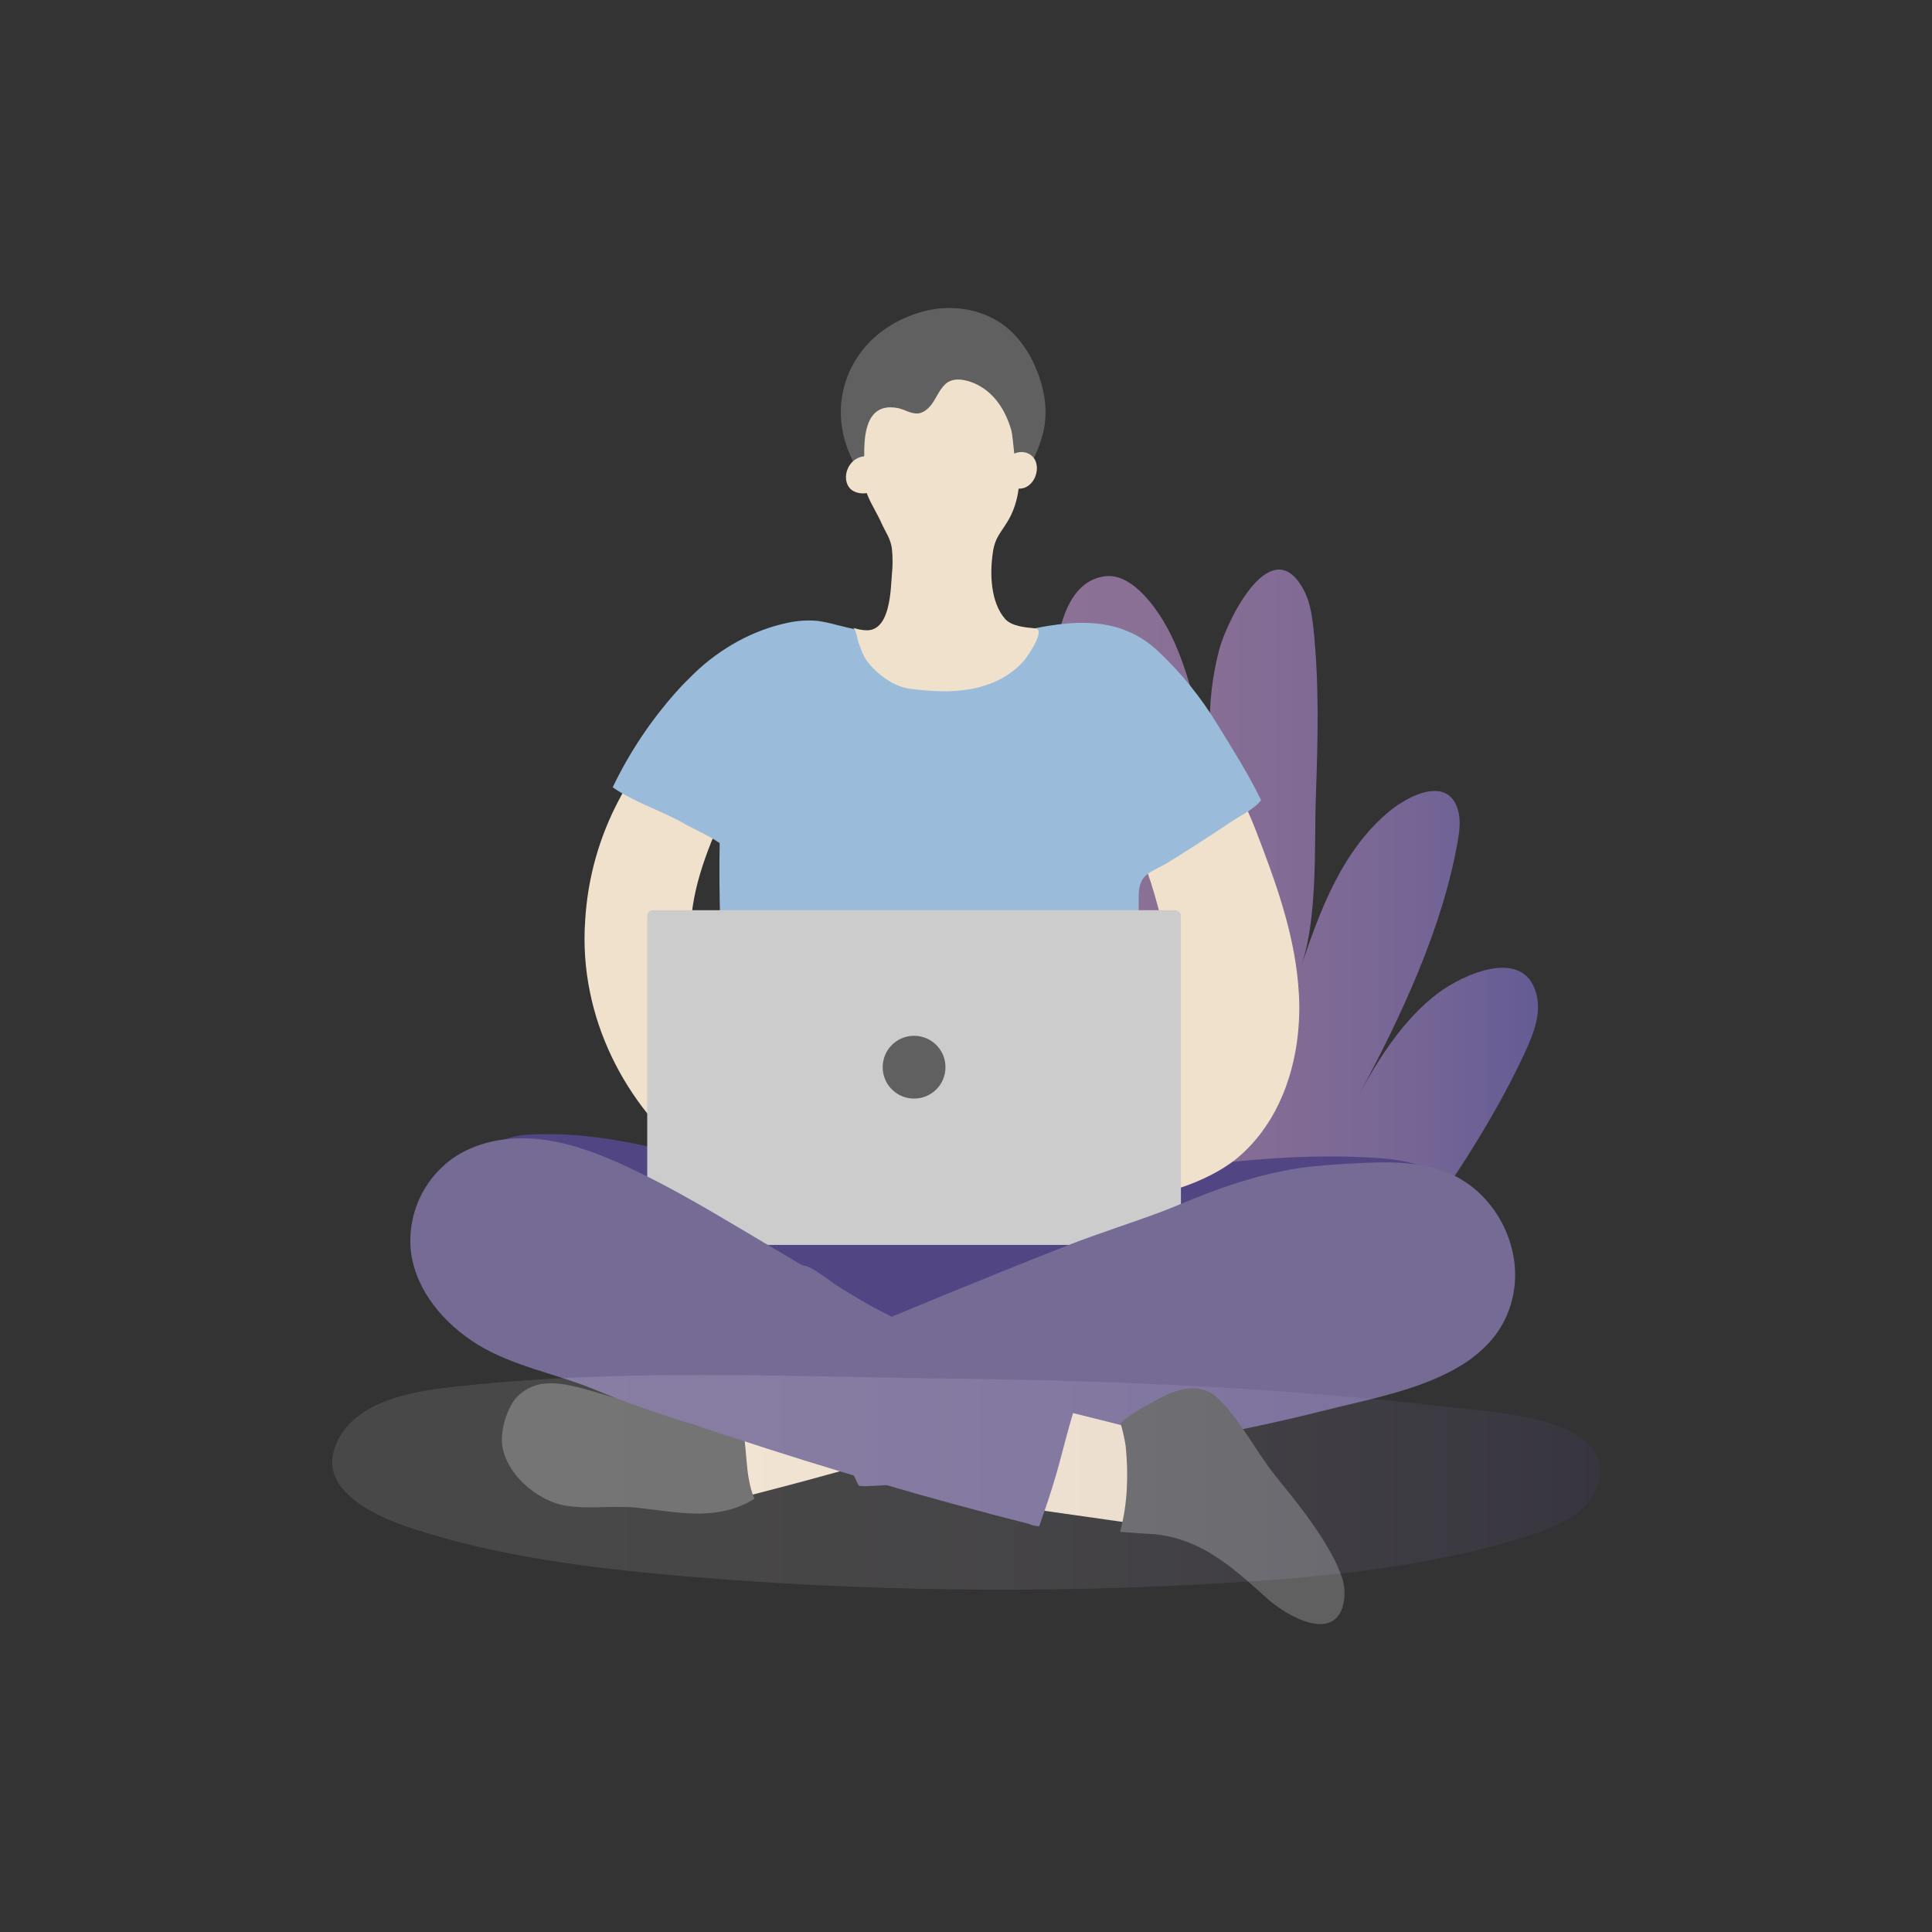<?xml version="1.0" encoding="utf-8"?>
<!-- Generator: Adobe Illustrator 23.0.4, SVG Export Plug-In . SVG Version: 6.00 Build 0)  -->
<svg version="1.1" id="Layer_1" xmlns="http://www.w3.org/2000/svg" xmlns:xlink="http://www.w3.org/1999/xlink" x="0px" y="0px"
	 viewBox="0 0 800 800" style="enable-background:new 0 0 800 800;" xml:space="preserve">
<rect x="0" y="0" width="800" height="800" fill="#333333" stroke="none"/>
<style type="text/css">
	.st0{opacity:0.13;fill:#110809;enable-background:new    ;}
	.st1{opacity:0.72;fill:url(#SVGID_1_);enable-background:new    ;}
	.st2{fill:#524584;}
	.st3{fill:#F0E1CD;}
	.st4{fill:#9ABCDA;}
	.st5{fill:#CCCCCC;}
	.st6{fill:#766B95;}
	.st7{fill:#606060;}
	.st8{opacity:0.13;fill:url(#SVGID_2_);enable-background:new    ;}
</style>
<title>hackers</title>
<g>
	<g id="Objects">
		<path class="st0" d="M277.6,569.4c-31.4,0.3-62.7,1.6-94.3,5.4c-18.2,2.2-39.8,7.8-45.1,26c-4.8,16.7,17.2,27.1,31.6,31.8
			c36,11.9,74.4,16.7,112.6,20c75.8,6.5,152,7.4,227.9,2.7c41.1-2.5,82.6-6.8,121.4-19c7.8-2.4,15.6-5.3,21.7-10.1s10.3-12.2,9-19.5
			c-3.6-20.3-44.8-22-61.2-23.9c-70-8.3-140.7-11.2-211.2-12C352.2,570.3,314.9,569.1,277.6,569.4z"/>
		
			<linearGradient id="SVGID_1_" gradientUnits="userSpaceOnUse" x1="404.962" y1="396.328" x2="636.889" y2="396.328" gradientTransform="matrix(1 0 0 -1 0 800)">
			<stop  offset="2.000000e-02" style="stop-color:#AF8ABC"/>
			<stop  offset="0.3" style="stop-color:#AC88BC"/>
			<stop  offset="0.55" style="stop-color:#A182BC"/>
			<stop  offset="0.79" style="stop-color:#8F79BC"/>
			<stop  offset="1" style="stop-color:#786CBC"/>
		</linearGradient>
		<path class="st1" d="M454.5,499.7c-19.6-23.6-39.9-50.9-47.9-80.3c-6.7-24.6,6.9-50.3,34.6-35.1c7.8,4.2,13.9,10.6,20.5,16.4
			c-10.1-28.8-20.8-57.3-24.1-87.9c-1.9-17.1-6.1-71,20.1-74.2c6-0.7,11.6,3.2,15.8,7.6c12.7,13.4,17.9,32,22.6,49.9
			c2.9,11,9.3,24.9,8.5,36.3c0.6-8.4-3.4-19.5-3.6-28.7c-0.4-11.8,0.9-23.5,3.9-34.9c3.5-12.6,22.2-50.5,35.5-23.4
			c2.1,4.4,2.8,9.3,3.4,14.1c2.5,23.1,1.9,46.5,1.1,69.6c-0.8,21.8,0.9,50.5-6.2,71.3c7.9-23.5,17.1-48.5,36.9-64.7
			c7.6-6.2,23.8-14.6,28.1-0.4c1.2,4.1,0.7,8.5,0,12.6c-6.3,36.4-23.6,73.1-41,105.5c8.3-15.4,18.7-31.6,32.8-42.2
			c10.3-7.7,35.5-19.3,40.7,0.4c2.1,8.1-1.2,16.5-4.7,24.1c-13.8,29.7-32.3,56.9-51.5,83.3c-10.8,14.8-33,59.8-56.7,51.6
			c-12.1-4.2-21.5-19.3-30.2-28.2C482,530.8,471,519,460.6,506.8C458.6,504.5,456.6,502.1,454.5,499.7z"/>
		<path class="st2" d="M593.2,518.2c6.4-7.3,10.8-16.4,7.2-25c-4.2-9.8-16.7-12.6-27.4-13.5c-31.9-2.5-63.8,0.9-95.3,5.6
			c-44.3,6.7-87.5,17.6-132.5,9.1c-42.4-8-83.5-27.4-127.5-24.5c-30.9,2-57.4,56.8-21.1,71.3c32.1,12.8,64.9,24.7,97.7,35.5
			c12.6,4.2,25.3,8.1,38.4,10c19,2.8,38.3,1.3,57.4-0.9c24.4-2.8,48.6-6.8,72.7-12c12-2.6,23.9-5.7,35.9-8.5
			c15.6-3.5,31.8-10.3,46.7-16.2c15.2-6,29.2-14.5,41.7-25.1l0.6-0.6C590,522.4,591.9,520.5,593.2,518.2z"/>
		<path class="st3" d="M244.3,410.9c7.5,36.7,33.4,69.1,67.6,84.4c9,4.1,18.7,7,28.6,7.5c8.5,0.4,18.5-2.1,21.5-10
			c2.4-6.2-0.7-13.1-4.6-18.5c-2.3-3.2-5.1-6-8.3-8.3c-8.8-6.1-20.2-6.6-30-10.8c-10.7-4.6-19.1-13.6-24.4-24s-7.7-22-8.5-33.5
			c-0.6-7.4-0.4-14.8,0.6-22.1c2.7-18.5,11.5-35.5,18.8-52.8c2.5-5.8,4.8-12.5,2.1-18.2c-3-6.3-11.2-8.8-18-7.2
			c-15.8,3.5-26.3,20.4-33.3,33.6c-8.3,15.6-13.1,32.7-14.1,50.3C241.6,391.2,242.3,401.2,244.3,410.9z"/>
		<path class="st3" d="M538,416c0.3,23.9-7.6,48.6-25.9,63.7c-15.9,13.1-53.9,24.3-72.2,9.3c-8.4-6.9-1.5-17.1,7.2-18.9
			c4.2-0.9,8.5-0.7,12.7-1.5c13.1-2.5,23.1-14.1,26.9-26.9s2.2-26.5-0.8-39.5c-3.2-13.6-6.3-28.4-10.9-41.4
			c-4.8-13.5-12.7-25.1-12-40.1c0.3-5.9,2.2-12.2,7-15.7c7.4-5.3,17.8-1.9,25.2,3.4c15.6,11.1,21.1,25.5,27.5,42.5
			c7.3,19.3,13.9,39.3,15.1,60.1C537.9,412.6,538,414.3,538,416z"/>
		<path class="st4" d="M504,299.8c-6.8-11.2-15.1-21.4-24.6-30.3c-17.6-16.4-39.9-12.1-61.4-7c-8.2,2-16.5,3.9-25,4.1
			c-9,0.3-17.7-1.6-26.6-3.4c-6.8-1.3-13.5-2.8-20.2-4.5c-2.5-0.7-5-1.2-7.6-1.6c-4.2-0.4-8.4-0.1-12.5,0.8
			c-14.4,3-28,10.7-38.5,20.8c-2.6,2.5-5.1,5-7.5,7.7c-10.6,11.9-19.5,25.2-26.4,39.6c8.8,6.2,21,10,29.7,15.1
			c2.9,1.7,9.6,4.6,14.6,8c-0.4,21.3,0.4,42.6,1.6,63.9c0.8,14,1.9,28,3.2,42c1.1,12.1,1.8,24.8,5.4,36.4c0.6,2,1.4,4,2.2,5.9
			c25.2-0.6,50.4-0.3,75.5-0.5c18-0.2,36.1-0.2,54-2.7c9.4-1.3,18.6-2.6,27.9-2.5c4.9-17,3.2-37.5,3.7-54.4
			c0.6-20.4,0.6-40.7,0-61.1c0-1.3,0-2.6,0-3.9c-0.2-11,4.5-10.3,13.2-15.7s17-10.8,25.4-16.4c3.9-2.6,9.5-5.2,12.1-8.8
			C516.9,320.5,510.3,310,504,299.8z"/>
		<path class="st5" d="M270.4,376.9h216.2c1.3,0,2.4,1.1,2.4,2.4v133.8c0,1.3-1.1,2.4-2.4,2.4H270.4c-1.3,0-2.4-1.1-2.4-2.4V379.3
			C268,377.9,269,376.9,270.4,376.9z"/>
		<path class="st3" d="M428.7,260.2c-4-0.4-9.7-0.8-12.5-3.9c-6-6.9-6.4-18.7-5.1-27.3c0.2-1.9,0.7-3.8,1.5-5.6
			c1.1-2.4,2.8-4.5,4.2-6.8c5.9-9.2,5.9-19.9,5.1-30.4c-0.5-7,0.5-17.2-5.3-22.4c-3.1-2.9-6.5-5.5-10.1-7.7
			c-4.4-2.8-9.2-4.6-14.3-5.6c-8.7-1.4-16.5,0.6-23.7,5.4c-7.5,4.9-9.5,13.5-10.8,21.7c-1.5,9.3-2,19.2,1.8,28.1
			c1.6,3.7,3.8,7.1,5.5,10.9s3.7,6.3,4.3,10.4c0.4,3.7,0.4,7.3,0,11c-0.5,6.8-0.8,22.7-10.1,23c-2,0-3.9-0.4-5.8-1
			c1.3,1.3,1.5,4.6,2.2,6.4c1,2.6,1.7,5,3.4,7.3c4,5.4,11,10.6,17.7,11.5c10.9,1.4,22.2,1.9,32.5-1.8c5.7-2,10.8-5.3,14.8-9.8
			C425.6,271.7,433.2,260.6,428.7,260.2z"/>
		<path class="st6" d="M600.2,485.9c-12.1-5.2-25.8-4.9-38.9-4.2c-7.8,0.4-15.6,0.9-23.4,2c-17.2,2.6-33.7,8.4-49.6,15.1
			c-8.5,3.6-17.2,6.5-25.8,9.5c-6.9,2.4-13.8,4.8-20.7,7.5c-34.5,13.6-68.8,27.7-102.9,42.2c2.1,19.9,7.8,39.3,16.7,57.2
			c0.8,0.1,1.7,0.2,2.5,0.2c24.7-0.8,49.1-4.8,73.5-8.8c39.3-6.5,78.8-12.9,117.4-22.7c28.4-7.2,71.3-13.5,77.7-48.4
			C630.4,515.5,618.8,493.8,600.2,485.9z"/>
		<path class="st3" d="M370.1,601.8c-3.3,3.3-70.3,20.1-70.3,20.1l-3.3-35.8l53.5-14.4L370.1,601.8z"/>
		<path class="st7" d="M299.1,625.8c-11.5,2.3-23-0.2-35.5-1.5c-9.7-1-19.6,0.7-29.2-0.8c-12.2-1.9-26-13.9-26.6-26.8
			c0-4,0.8-8.1,2.4-11.8c0.8-2,1.8-3.9,3.1-5.6c3.1-3.7,7.6-6,12.4-6.4c8.7-0.8,19.2,3.2,27.6,5.5c9.7,2.6,19.5,5.3,28.7,9.5
			c4.2,1.9,8,3.4,12.7,3.4c1.1,0,12.5-1.5,12.1-2.9c3,10.5,1.3,22.2,5.6,32.2C308.3,623.2,303.8,624.9,299.1,625.8z"/>
		<polygon class="st3" points="400.2,621 470.5,631 480.5,594.2 413.6,577.4 		"/>
		<path class="st6" d="M430.3,632c2.5-7,4.9-14.1,7-21.3c3.1-10.8,5.5-21.7,9.2-32.2c-15.1-7.2-30.7-13.4-46.3-19.5
			c-12.3-4.8-24.4-10.3-36.1-16.4c-5.5-2.8-10.9-6.2-16.2-9.4c-3.5-2-11.7-9.2-15.6-9.2l-25.3-15c-16.3-9.7-32.7-19.3-50-27.1
			c-11.1-5-22.8-9.2-35-10.3s-24.9,1.2-34.9,8.3c-12.2,8.9-18.7,23.8-16.9,38.8c2.2,16,13.8,29.5,27.5,38
			c15.2,9.3,32.8,12.1,48.8,18.8c18,7.6,37.1,13.2,55.6,19.3c40.9,13.5,82.1,25.6,123.9,36.2C427.5,631.7,428.9,631.9,430.3,632z"/>
		<path class="st7" d="M555.4,652.4c-0.7-1.9-1.5-3.8-2.4-5.7c-6.6-13.2-16-24.6-25.2-36c-8.1-10.2-14.6-23.6-24.2-32.3
			c-3.3-3-8.2-4-12.6-3.3s-8.6,2.6-12.5,4.8c-4.4,2.5-9,4.8-12.9,8c-0.6,0.5-1.1,1-1.6,1.5c0.9,3,1.6,6.1,2.1,9.2
			c0.6,5.8,0.8,11.7,0.5,17.6c-0.3,6.1-1.2,12.2-2.8,18.1c6.2,0.5,13.6,1,14.6,1c15.7,1.7,27.1,9.8,38.1,19.3
			c2.7,2.4,5.5,4.8,8.2,7.3c8,7.2,29.1,19.5,31.9,0.5C557,658.9,556.6,655.5,555.4,652.4z"/>
		<path class="st7" d="M391.5,441.9c0,7.2-5.8,13-13,13s-13-5.8-13-13s5.8-13,13-13S391.5,434.7,391.5,441.9L391.5,441.9z"/>
		<path class="st7" d="M432.8,167.4c-0.5-5.2-1.8-10.2-3.9-15c-2.5-6.2-6.3-11.7-11.3-16.2c-9.4-8.1-23.1-10.5-35.1-7.3
			c-11,2.9-21.4,9.5-27.6,19.2c-8.6,13.2-8.8,29.2-1.6,43c1.7,3.3,3.5,6.3,5,9.4c0,0,0.1,0,0.1,0c-0.1-9.1-4.5-35.1,13.5-31.5
			c2.8,0.6,5.3,2.4,8.1,2.2s5.1-2.6,6.6-5s2.7-5.1,4.8-7.1c3.2-3,8.1-2,11.8-0.5c8.3,3.5,13.2,11.2,15.6,19.7
			c0.7,2.5,1.6,16.7,3,22.6c-0.4-1.6,5.1-8.8,6-10.6c1.9-3.7,3.3-7.7,4.3-11.7C432.9,174.9,433.1,171.1,432.8,167.4z"/>
		<path class="st3" d="M424.7,187.4c-3.2-0.8-6.6,0.7-8.2,3.5c-0.5,0.9-0.7,1.8-0.6,2.8c-1.1,4.5,2.4,9.9,7.9,8.4
			C430.1,200.3,431.9,189.4,424.7,187.4z"/>
		<path class="st3" d="M363.5,193c-0.3-0.5-0.6-0.9-0.9-1.4c0-0.2-0.1-0.5-0.3-0.7c-2.4-3.2-7-2.1-9.5,0.5s-3.3,6.8-1.6,9.8
			c1.9,3.5,7.6,3.9,10.7,1.9C365.4,200.9,365.2,196.3,363.5,193z"/>
		<g>
			
				<linearGradient id="SVGID_2_" gradientUnits="userSpaceOnUse" x1="137.469" y1="186.181" x2="662.531" y2="186.181" gradientTransform="matrix(1 0 0 -1 0 800)">
				<stop  offset="2.000000e-02" style="stop-color:#FFFFFF"/>
				<stop  offset="0.2" style="stop-color:#FCFCFD"/>
				<stop  offset="0.36" style="stop-color:#F2F1F9"/>
				<stop  offset="0.52" style="stop-color:#E2DFF0"/>
				<stop  offset="0.66" style="stop-color:#CAC6E5"/>
				<stop  offset="0.81" style="stop-color:#ADA5D6"/>
				<stop  offset="0.94" style="stop-color:#887EC4"/>
				<stop  offset="1" style="stop-color:#786CBC"/>
			</linearGradient>
			<path class="st8" d="M277.6,569.4c-31.4,0.3-62.7,1.6-94.3,5.4c-18.2,2.2-39.8,7.8-45.1,26c-4.8,16.7,17.2,27.1,31.6,31.8
				c36,11.9,74.4,16.7,112.6,20c75.8,6.5,152,7.4,227.9,2.7c41.1-2.5,82.6-6.8,121.4-19c7.8-2.4,15.6-5.3,21.7-10.1
				s10.3-12.2,9-19.5c-3.6-20.3-44.8-22-61.2-23.9c-70-8.3-140.7-11.2-211.2-12C352.2,570.3,314.9,569.1,277.6,569.4z"/>
		</g>
	</g>
</g>
</svg>
